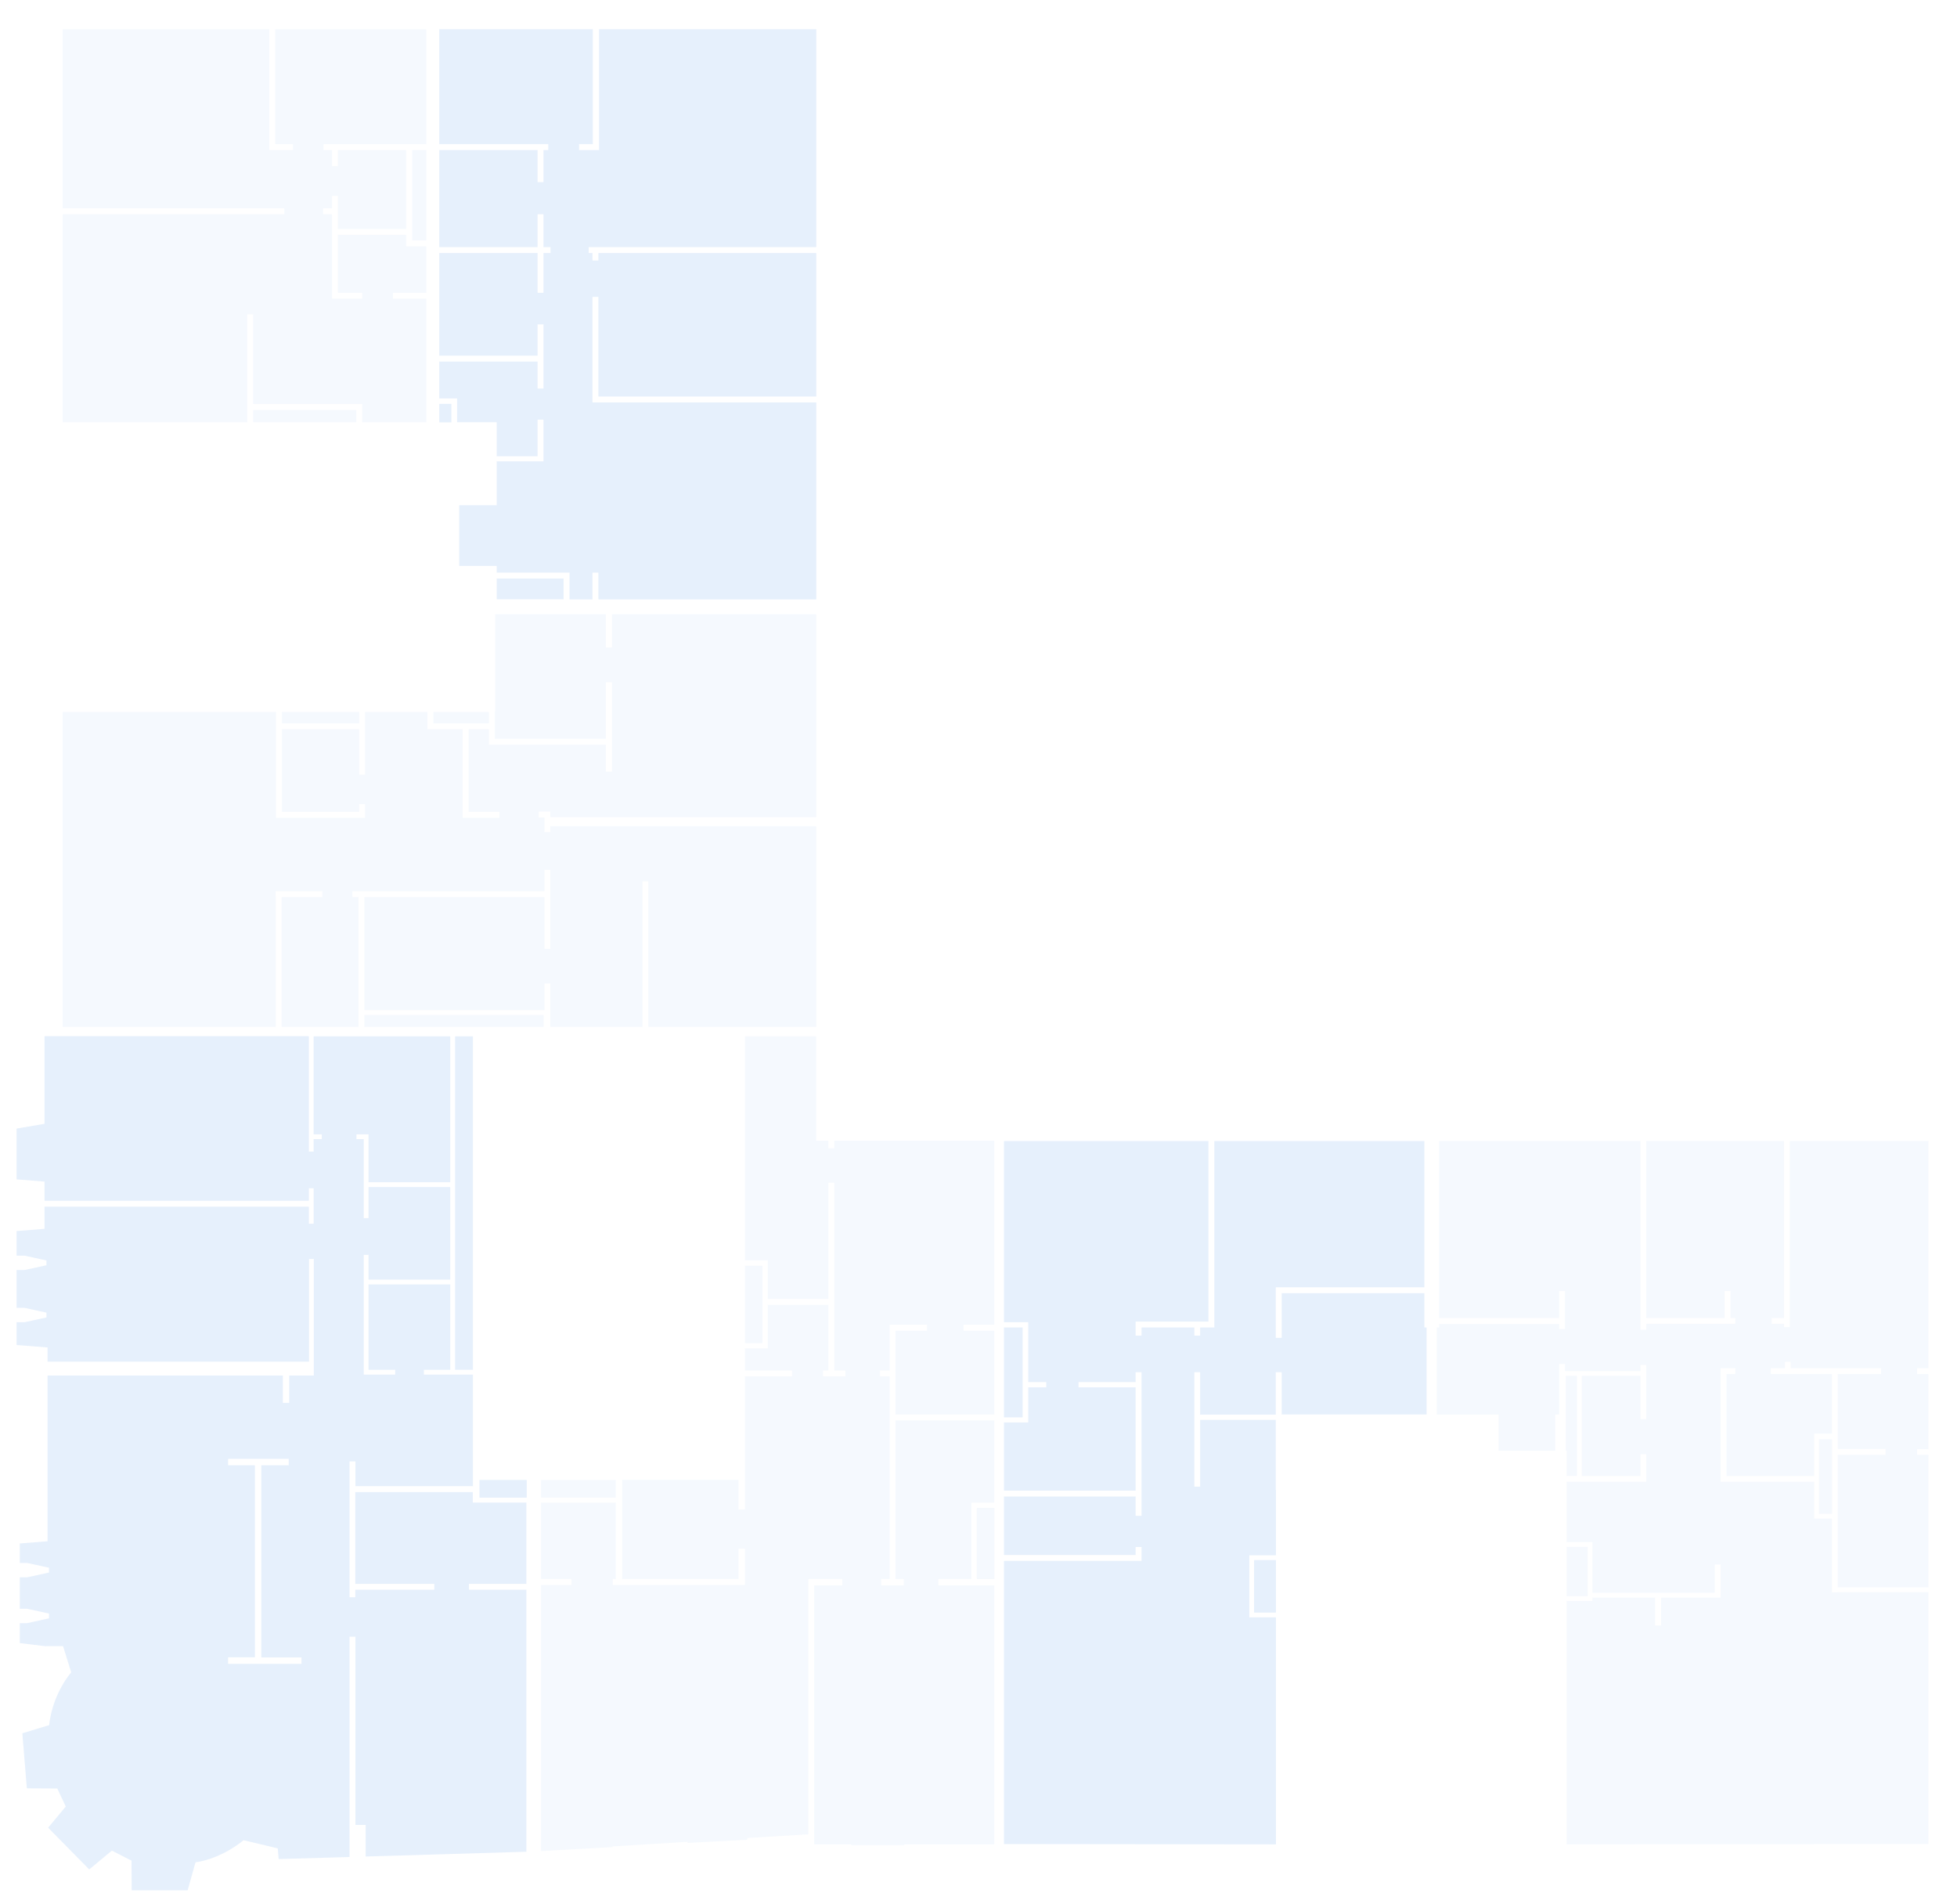 <?xml version="1.0" encoding="utf-8"?>
<!-- Generator: Adobe Illustrator 22.0.0, SVG Export Plug-In . SVG Version: 6.00 Build 0)  -->
<svg version="1.1" xmlns="http://www.w3.org/2000/svg" xmlns:xlink="http://www.w3.org/1999/xlink" x="0px" y="0px"
	 viewBox="0 0 1226.1 1192.8" style="enable-background:new 0 0 1226.1 1192.8;" xml:space="preserve">
<style type="text/css">
	.st0{opacity:0.4;}
	.st1{opacity:0.1;fill:#0068E2;}
</style>
<g id="_x33_.7">
	<g class="st0">
		<polygon class="st1" points="988,924.6 988,861.9 981,861.9 981,908.8 981.5,908.8 981.5,924.6 		"/>
		<polygon class="st1" points="1121.4,714.8 1121.4,831.4 1117.7,831.4 1117.7,829.3 1110,829.3 1110,825.7 1117.7,825.7 
			1117.7,714.8 1031.4,714.8 1031.4,825.7 1080.5,825.7 1080.5,808.8 1084.2,808.8 1084.2,825.7 1087.2,825.7 1087.2,829.3 
			1031.4,829.3 1031.4,833 1027.8,833 1027.8,714.8 901.6,714.8 901.6,825.7 976.8,825.7 976.8,808.8 980.5,808.8 980.5,832.5 
			976.8,832.5 976.8,829.4 901.6,829.4 901.6,831.6 900.2,831.6 900.2,886.2 938.9,886.2 938.9,908.8 974.4,908.8 974.4,886.2 
			976.8,886.1 976.8,854.5 980.5,854.5 980.5,858.9 1027.8,858.9 1027.8,855.1 1031.4,855.1 1031.4,889 1027.8,889 1027.8,861.9 
			991,861.9 991,924.6 1027.8,924.6 1027.8,911 1031.4,911 1031.4,928.2 1029.6,928.2 1027.8,928.2 981.5,928.2 981.5,959.6 
			981.5,966 994.7,966 997.1,966 997.7,966 997.7,997.8 1014.7,997.8 1074.3,997.8 1074.3,980.1 1078,980.1 1078,997.8 1078,1000.4 
			1078,1000.8 1040.7,1000.8 1040.7,1018.3 1037,1018.3 1037,1000.8 1014.7,1000.8 997.7,1000.8 997.7,1001.2 997.7,1002.9 
			981.5,1002.9 981.5,1155.4 1208.2,1155.2 1208.2,1113.4 1208.2,1090.2 1208.2,1027.1 1208.2,1004.6 1208.2,997.4 1151.4,997.4 
			1151.4,997.5 1147.7,997.5 1147.7,951.3 1136.6,951.3 1136.6,951.3 1136.6,928.2 1078,928.2 1078,926.4 1078,924.6 1078,860.8 
			1078,857.8 1078,857.1 1087.2,857.1 1087.2,860.8 1081.7,860.8 1081.7,924.6 1136.6,924.6 1136.6,898.1 1147.7,898.1 
			1147.7,860.8 1109.5,860.8 1109.5,857.1 1118.3,857.1 1118.3,853.1 1121.9,853.1 1121.9,857.1 1178.5,857.1 1178.5,860.8 
			1151.4,860.8 1151.4,898.1 1151.4,904.4 1151.4,907.7 1181.4,907.7 1181.4,911.4 1151.4,911.4 1151.4,949.3 1151.4,951.3 
			1151.4,994.4 1208.2,994.4 1208.2,942.1 1208.2,919.6 1208.2,911.4 1201.1,911.4 1201.1,907.8 1208.2,907.8 1208.2,860.8 
			1201.1,860.8 1201.1,857.1 1208.2,857.1 1208.2,834.6 1208.2,770.7 1208.2,748.3 1208.2,714.8 		"/>
		<rect x="1139.6" y="901.6" class="st1" width="8.2" height="46.7"/>
		<rect x="981.5" y="969" class="st1" width="13.2" height="30.9"/>
	</g>
</g>
<g id="_x33_.6">
	<g>
		<rect x="629" y="831.6" class="st1" width="11.7" height="56.3"/>
		<polygon class="st1" points="799.4,1013.2 785.7,1013.2 783.3,1013.2 782.7,1013.2 782.7,977.3 782.7,976.1 782.7,974.3 
			799.4,974.3 799.4,961.1 799.4,933.3 799.3,933.3 799.3,892.4 799.3,889.5 751.9,889.5 751.9,931.3 748.3,931.3 748.3,859.6 
			751.9,859.6 751.9,886.2 799.3,886.2 799.3,859.6 803,859.6 803,886.1 893.8,886.1 893.8,831.6 892.4,831.6 892.4,810.1 
			803,810.1 803,838.1 799.3,838.1 799.3,806.4 800.9,806.4 803,806.4 892.4,806.4 892.4,714.8 760.8,714.8 760.8,827.9 
			760.8,830.4 760.8,831.6 751.9,831.6 751.9,836.7 748.3,836.7 748.3,831.6 715.2,831.6 715.2,836.7 711.5,836.7 711.5,827.9 
			712.6,827.9 715.2,827.9 748.3,827.9 751.9,827.9 757.1,827.9 757.1,714.8 629,714.8 629,828.3 640.7,828.3 644.2,828.3 
			644.2,831.6 644.2,865.8 655.5,865.8 655.5,869.1 644.2,869.1 644.2,891.1 629,891.1 629,933.8 711.5,933.8 711.5,869.1 
			675.7,869.1 675.7,865.8 711.5,865.8 711.5,859.6 715.2,859.6 715.2,949.6 711.5,949.6 711.5,937.5 629,937.5 629,974.1 
			711.5,974.1 711.5,969.1 715.2,969.1 715.2,977.8 712.4,977.8 711.5,977.8 629,977.8 629,1155.2 799.4,1155.4 		"/>
		<rect x="785.7" y="977.3" class="st1" width="13.7" height="32.9"/>
	</g>
</g>
<g id="_x33_.5">
	<g class="st0">
		<rect x="612" y="944.6" class="st1" width="11" height="44.6"/>
		<polygon class="st1" points="540.6,714.6 522.7,714.6 522.7,719.3 519,719.3 519,714.6 511.4,714.6 511.4,714.6 511.4,685.3 
			511.4,650.2 511.4,649.2 466.7,649.2 466.7,789.5 477.7,789.5 481,789.5 481,792.9 481,813.7 519,813.7 519,740.9 522.7,740.9 
			522.7,858.5 529.7,858.5 529.7,862.2 515.6,862.2 515.6,858.5 519,858.5 519,817.4 481,817.4 481,841.4 481,844.7 477.7,844.7 
			466.7,844.7 466.7,858.5 496.2,858.5 496.2,862.2 466.7,862.2 466.7,867.9 466.7,896.4 466.7,922.7 466.7,926.1 466.7,927.1 
			466.7,945.6 462.7,945.6 462.7,927.1 389.8,927.1 389.8,989.2 462.7,989.2 462.7,970.2 466.7,970.2 466.7,989.2 466.7,991.8 
			466.7,992.9 383.9,992.9 383.9,989.2 385.8,989.2 385.8,941.3 339,941.3 339,989.2 358,989.2 358,992.9 339,992.9 339,1159.6 
			383.7,1157.1 383.8,1156.7 430.7,1153.8 430.9,1154.5 468.1,1152.5 468.2,1151.4 506.4,1149.1 506.4,993.2 506.4,991.1 
			506.4,989.2 527.7,989.2 527.7,993.2 510.1,993.2 510.1,1155.4 533.3,1155.4 533.3,1155.9 566.5,1155.9 566.5,1155.4 
			622.9,1155.4 622.9,1042.3 622.9,1038.6 622.9,993.2 587.9,993.2 587.9,989.2 608.6,989.2 608.6,944.6 608.6,941.3 612,941.3 
			622.9,941.3 622.9,889.8 561,889.8 561,989.2 566.2,989.2 566.2,993.2 552.1,993.2 552.1,989.2 557.4,989.2 557.4,862.2 
			551.3,862.2 551.3,858.5 557.4,858.5 557.4,833.6 557.4,832.8 557.4,829.9 580.8,829.9 580.8,833.6 561,833.6 561,858.5 
			561,862.2 561,886.1 622.9,886.1 622.9,833.6 603.7,833.6 603.7,829.9 622.9,829.9 622.9,714.6 621.2,714.6 586.3,714.6 
			577.1,714.6 540.6,714.6 		"/>
		<rect x="339" y="927.1" class="st1" width="46.8" height="11.1"/>
		<rect x="466.7" y="792.9" class="st1" width="11" height="48.5"/>
	</g>
</g>
<g id="_x33_.4">
	<g>
		<rect x="300.4" y="927.1" class="st1" width="29.6" height="11.1"/>
		<rect x="285.1" y="649.2" class="st1" width="11.2" height="208.9"/>
		<path class="st1" d="M117.6,1184l4.9-17.4c0,0,14.6-1.3,30.1-13.8l21.4,5.1l0.6,6.7l0,0l41-1.2l0,0l3.4-0.1v-138h3.7v117.9h6.4
			v19.8l24.3-0.7l0,0l76.4-2.3V995.9h-36v-3.7h36v-50.9h-29.6h-2.1h-1.9v-6.6h-73.6v57.5h49.5v3.7h-49.5v4.7H219v-85.1h3.7V931h73.6
			v-3.9v-1v-3.4v-26.4v-28.4v-6.8h-14.2v0h-16.5v-3h16.5v-53.5h-51.2v53.5h16.7v3h-19.7v-1.5h0v-73.5h3v15.5h51.2v-58h-51.2v19.5h-3
			v-49.5h-4.6v-3h7.6v30h51.2v-91.4h-85.6v61.4h5.1v3h-5.1v7.8h-3v-72.3H27.9v54.9L10.4,707v31.8l17.5,1.4v12h165.6v-7.8h3v22.2h-3
			v-10.7H27.9v13.9l-17.5,1.4v15.4h5l13.7,3v3l-13.7,3h-5v23.7h5l13.7,3v3l-13.7,3h-5v14.2l0.3,0.1l19.1,1.5v8.9v0h163.8v-64.3h3v73
			h-15.4v17.1h-4v-17.1H29.8V886v47.9v31.6l-17.4,1.4v12.2h4.6l13.7,3v3l-13.7,3h-4.6v19.7h4.6l13.7,3v3l-13.7,3h-4.6v12.3l0,0.2
			l16.4,2v-0.1h10.7l5.1,16.4c-12.6,15.5-13.8,33.1-13.8,33.1l-16.8,5.1l2.8,34.3l0.1,0.2l19,0.1l5.3,11.3l-11,13.2l0.1,0.2
			l25.5,25.9l0.1,0.1l14.2-11.8l12.3,6.3l0.1,18.6l0,0h35L117.6,1184z M142.9,1038.2h16.8V917.9h-16.8v-4h38v4h-17.2v120.4h25.2v4
			h-46V1038.2z"/>
	</g>
</g>
<g id="_x33_.3">
	<g class="st0">
		<polygon class="st1" points="383.4,384.8 383.4,405.6 379.6,405.6 379.6,384.8 310.2,384.8 310.2,446 310,446 310,462.8 
			379.6,462.8 379.6,427.4 383.4,427.4 383.4,483.4 379.6,483.4 379.6,466.5 310,466.5 308.2,466.5 306.3,466.5 306.3,456.8 
			293.6,456.8 293.6,508.6 312.9,508.6 312.9,512.3 289.9,512.3 289.9,510.4 289.9,508.6 289.9,456.8 271.5,456.8 270.4,456.8 
			267.8,456.8 267.8,446 263.4,446 236,446 228.7,446 228.7,485.3 225,485.3 225,456.8 176.6,456.8 176.6,508.6 225,508.6 
			225,503.8 228.7,503.8 228.7,512.3 226.8,512.3 225,512.3 172.9,512.3 172.9,509.9 172.9,508.6 172.9,446 39.3,446 39.3,643 
			39.3,643.3 172.8,643.3 172.8,562 172.7,562 172.7,558.3 201.9,558.3 201.9,562 176.4,562 176.4,643.3 224.6,643.3 224.6,562 
			220.8,562 220.8,558.3 341.1,558.3 341.1,544.9 344.8,544.9 344.8,594.4 341.1,594.4 341.1,562 228.3,562 228.3,632.8 
			341.1,632.8 341.1,616.1 344.8,616.1 344.8,643.3 402.5,643.3 402.5,552.1 406.2,552.1 406.2,643.3 511.4,643.3 511.4,641 
			511.4,605.9 511.4,596.7 511.4,585.8 511.4,584.3 511.4,561.9 511.4,552.6 511.4,517.6 344.8,517.6 344.8,521.3 341.1,521.3 
			341.1,512.1 337.5,512.1 337.5,508.4 344.8,508.4 344.8,510.3 344.8,511.9 511.4,511.9 511.4,508.4 511.4,473.6 511.4,464.4 
			511.4,429.5 511.4,420.3 511.4,384.8 		"/>
		<rect x="228.3" y="635.8" class="st1" width="112.3" height="7.5"/>
		<rect x="176.6" y="446" class="st1" width="48.4" height="7.1"/>
		<rect x="271.5" y="446" class="st1" width="34.8" height="7.1"/>
	</g>
</g>
<g id="_x33_.2">
	<g>
		<rect x="311.2" y="362.4" class="st1" width="41.9" height="13"/>
		<polygon class="st1" points="375.3,18.3 375.3,94 375.2,94 371.4,94 362.8,94 362.8,90.3 371.4,90.3 371.4,18.3 299.5,18.3 
			299.5,18.3 275.2,18.3 275.2,90.3 343.5,90.3 343.5,94 340.5,94 340.5,114.1 336.8,114.1 336.8,94 275.2,94 275.2,154.8 
			336.8,154.8 336.8,134.2 340.5,134.2 340.5,154.8 344.9,154.8 344.9,158.5 340.5,158.5 340.5,183.4 336.8,183.4 336.8,158.5 
			275.2,158.5 275.2,222.8 336.8,222.8 336.8,203.2 340.5,203.2 340.5,243.4 336.8,243.4 336.8,226.5 275.2,226.5 275.2,249.6 
			282.7,249.6 286.1,249.6 286.4,249.6 286.4,264.5 311.2,264.5 311.2,285.8 336.8,285.8 336.8,262.9 340.5,262.9 340.5,289 
			336.8,289 336.8,289 311.2,289 311.2,316.5 287.7,316.5 287.7,320.6 287.7,349.5 287.7,354.5 311.2,354.5 311.2,354.5 
			311.2,358.7 354.6,358.7 354.6,358.7 356.8,358.7 356.8,375.5 371.2,375.5 371.2,358.7 374.9,358.7 374.9,375.5 511.4,375.5 
			511.4,340.6 511.4,331.4 511.4,296.5 511.4,287.3 511.4,265.8 511.4,263 511.4,252.1 371.2,252.1 371.2,250.3 371.2,248.4 
			371.2,186 374.9,186 374.9,248.4 511.4,248.4 511.4,242.9 511.4,208.2 511.4,199 511.4,164 511.4,158.5 374.9,158.5 374.9,163.2 
			371.2,163.2 371.2,158.5 368.8,158.5 368.8,154.8 511.4,154.8 511.4,116.1 511.4,106.9 511.4,67.5 511.4,58.3 511.4,18.3 		"/>
		<rect x="275.2" y="253" class="st1" width="7.6" height="11.6"/>
	</g>
</g>
<g id="_x33_.1">
	<g class="st0">
		<polygon class="st1" points="178.1,130.5 178.1,134.2 39.3,134.2 39.3,264.5 154.9,264.5 154.9,196.9 158.6,196.9 158.6,253.1 
			223.2,253.1 224.4,253.1 226.9,253.1 226.9,264.5 235.5,264.5 262.9,264.5 267.1,264.5 267.1,188.9 267.1,187.1 246.2,187.1 
			246.2,183.4 267.1,183.4 267.1,154.3 258.2,154.3 256.2,154.3 254.5,154.3 254.5,147.1 211.7,147.1 211.7,183.4 226.9,183.4 
			226.9,187.1 211.7,187.1 209.9,187.1 208,187.1 208,134.2 202.4,134.2 202.4,130.5 208,130.5 208,122.7 211.7,122.7 211.7,143.4 
			254.5,143.4 254.5,94 211.7,94 211.7,104.1 208,104.1 208,94 202.7,94 202.7,90.3 267.1,90.3 267.1,18.3 200.1,18.3 200.1,18.3 
			178,18.3 178,18.3 172.4,18.3 172.4,90.3 183.5,90.3 183.5,94 168.7,94 168.7,18.3 39.3,18.3 39.3,130.5 		"/>
		<rect x="158.6" y="256.8" class="st1" width="64.6" height="7.7"/>
		<rect x="258.2" y="94" class="st1" width="8.9" height="56.6"/>
	</g>
</g>
</svg>
